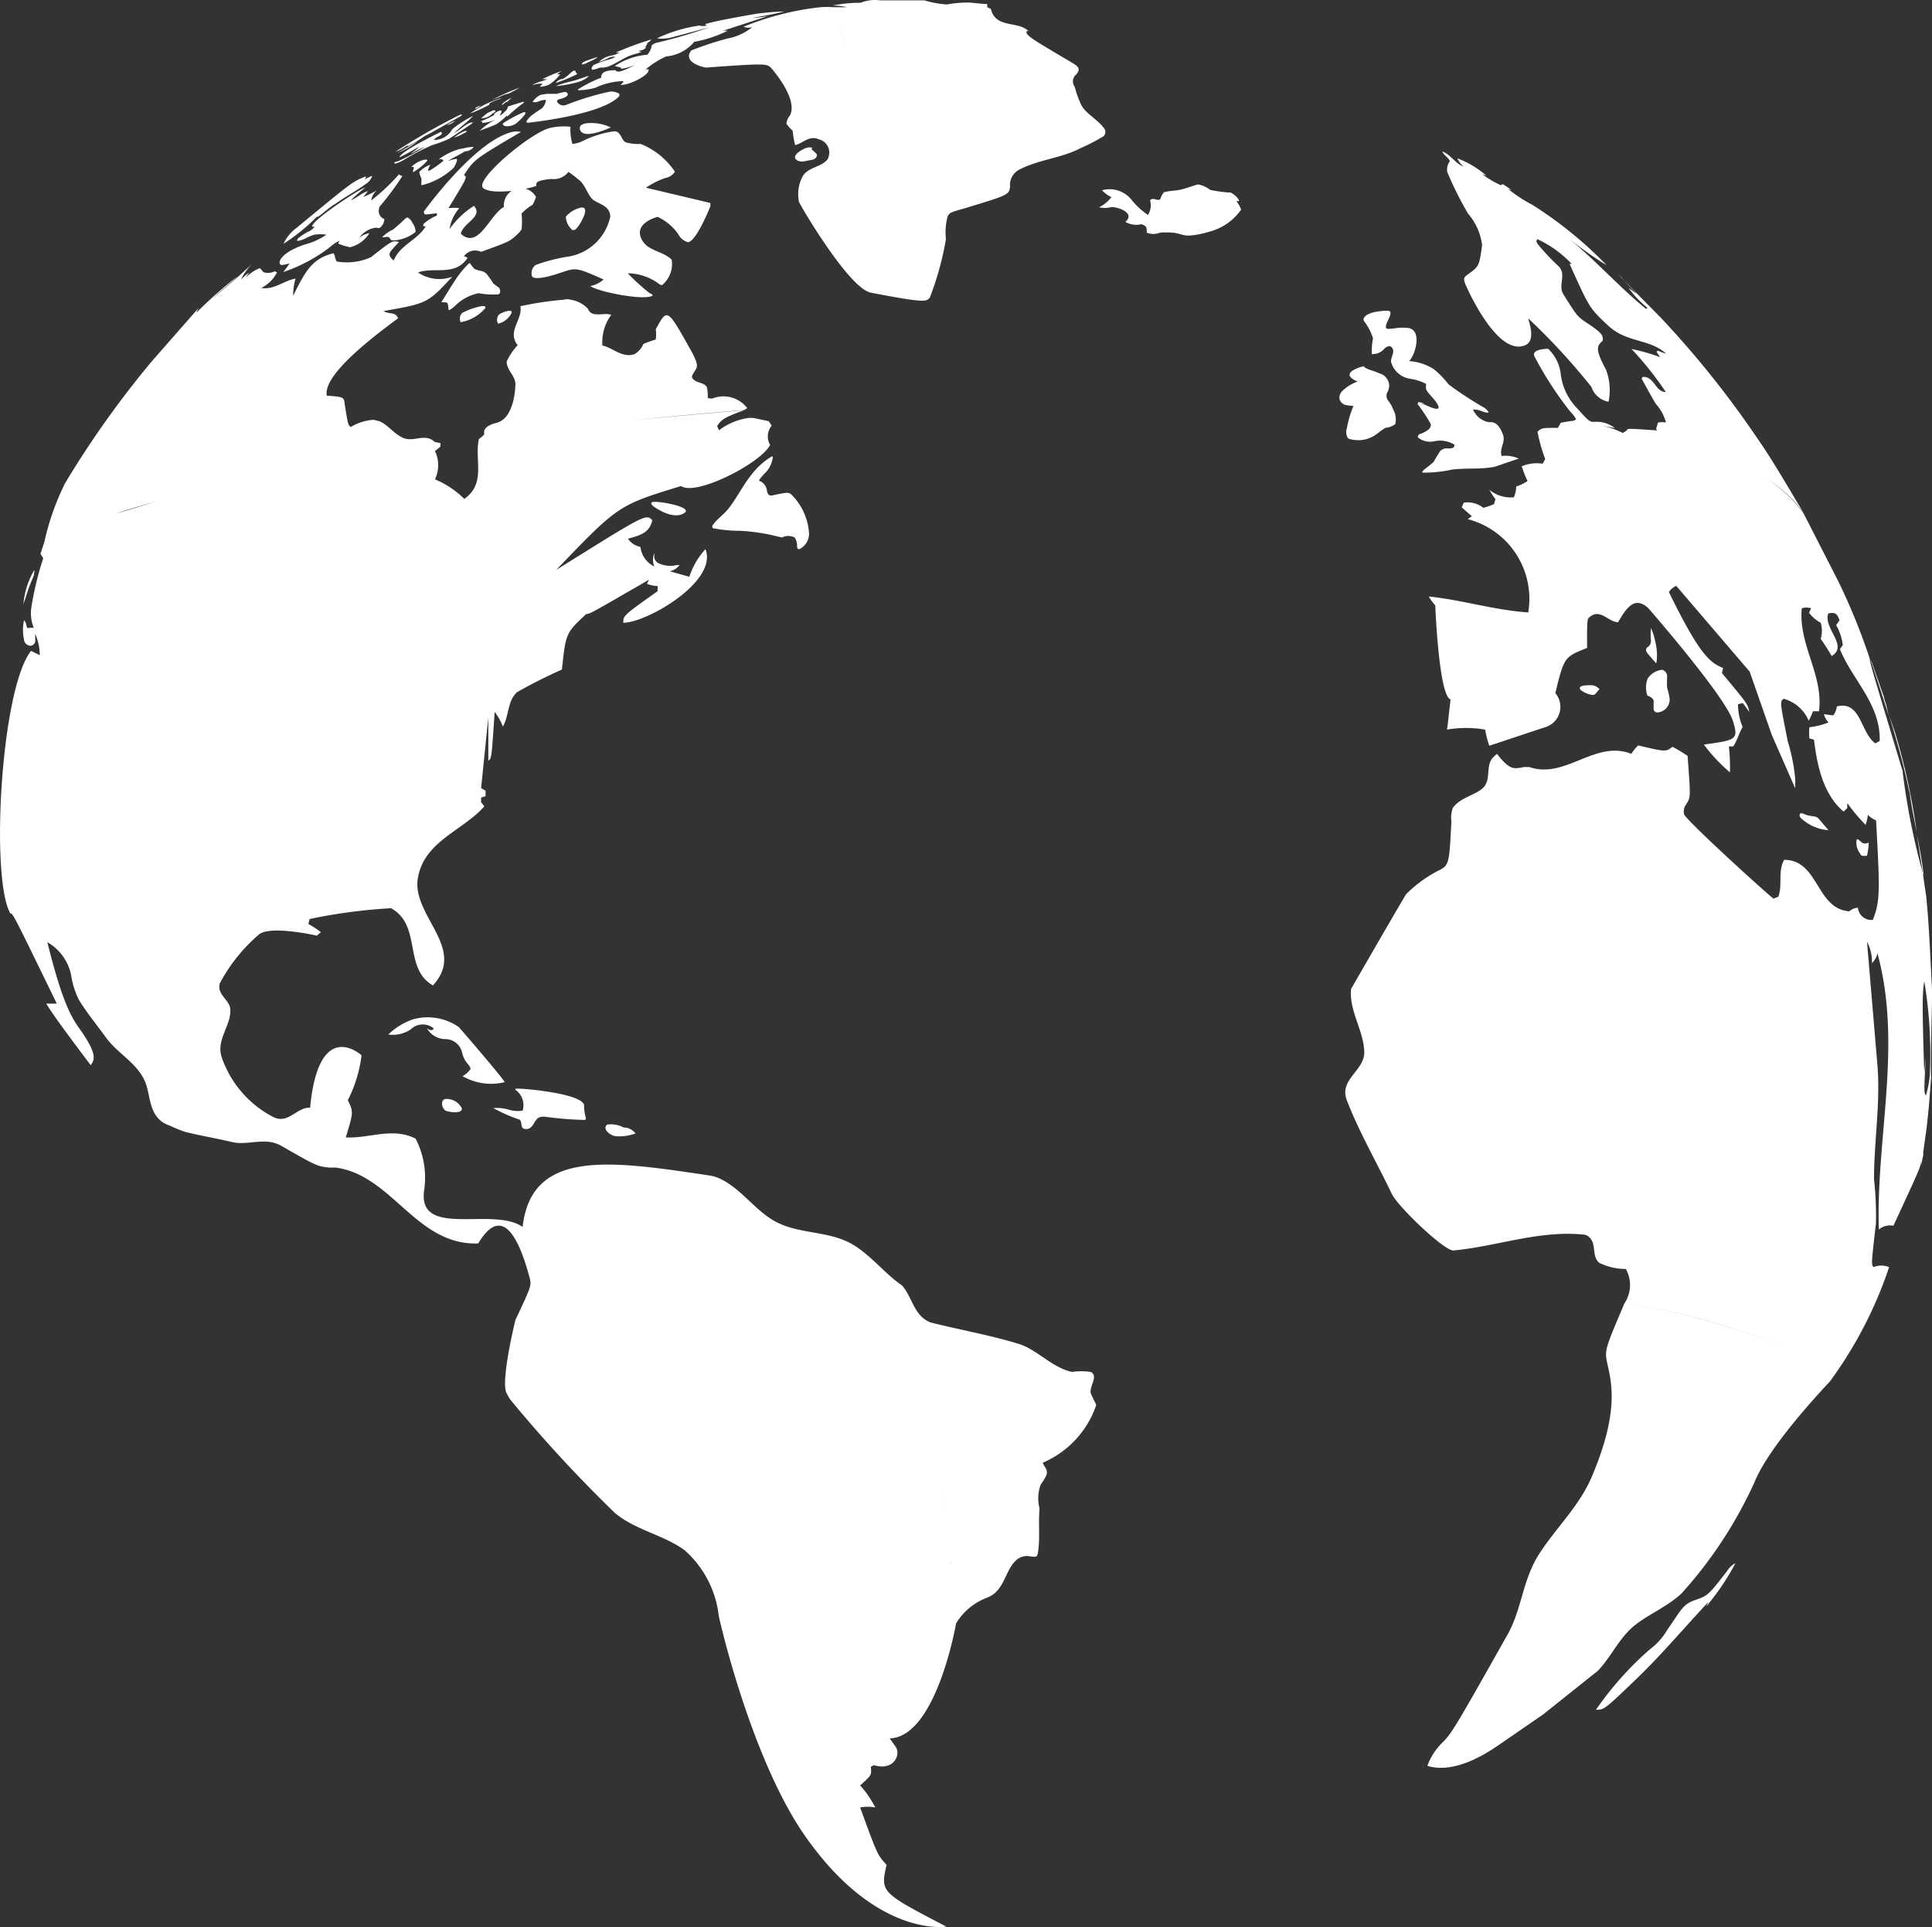 <svg id="Layer_1" data-name="Layer 1" xmlns="http://www.w3.org/2000/svg" viewBox="0 0 112.64 112.33"><rect x="0" y="0" width="112.64" height="112.33" fill="#333333" stroke="none"/><defs><style>.cls-1{fill:#fff;}</style></defs><title>elem_logo</title><g id="Layer_1-2" data-name="Layer 1"><path class="cls-1" d="M28.79,6.49H28.71l-0.35.16L28,6.95h0a0.82,0.82,0,0,0,.64-0.26C28.88,6.57,28.85,6.5,28.79,6.49Z" transform="translate(0.05 -0.06)"/><path class="cls-1" d="M28,6.19h0l-0.29.13a0.09,0.09,0,0,0-.06.07,0.33,0.33,0,0,0,.17-0.06Z" transform="translate(0.05 -0.06)"/><path class="cls-1" d="M29.42,5.56a1.13,1.13,0,0,0,.28-0.09L30,5.31l0.27-.15h0a14,14,0,0,0-1.63.72l0.43-.17A2.4,2.4,0,0,1,29.42,5.56Z" transform="translate(0.05 -0.06)"/><path class="cls-1" d="M28.52,6.07h0a1.6,1.6,0,0,1,.34-0.16l0.33-.12H29.12a6.33,6.33,0,0,0-1.77.89,8.4,8.4,0,0,0,1.12-.51A0.11,0.11,0,0,1,28.52,6.07Z" transform="translate(0.05 -0.06)"/><path class="cls-1" d="M29.46,6h0.06l0.09-.09,0.17-.15h0a2.16,2.16,0,0,0-.53.33h0L29.2,6.2Z" transform="translate(0.05 -0.06)"/><path class="cls-1" d="M27.14,7.69H27.08l-0.16.06a2.67,2.67,0,0,0-.49.33h0a2.81,2.81,0,0,0,.63-0.29C27.13,7.79,27.19,7.7,27.14,7.69Z" transform="translate(0.05 -0.06)"/><path class="cls-1" d="M27.56,8.64a0.2,0.2,0,0,0-.17,0h-0.1l-0.6.12a3.76,3.76,0,0,0-1.16.59h0a0.61,0.61,0,0,1,.2,0c0.1,0.07.07,0.11,0,.14A5.44,5.44,0,0,1,25,10a0.14,0.14,0,0,1-.1,0,1,1,0,0,1,.15-0.34,1.62,1.62,0,0,0-.65.42,0.08,0.08,0,0,0,0,.05,1.74,1.74,0,0,0,.12.34,0.55,0.55,0,0,1,0,.14,1.72,1.72,0,0,0,0,.25h0a4.09,4.09,0,0,0,1.86-1c0.08-.08.32-0.55,0.16-0.54a2.46,2.46,0,0,0-.48.13c0.32-.21.67-0.36,1-0.57A0.65,0.65,0,0,0,27.56,8.64Z" transform="translate(0.05 -0.06)"/><path class="cls-1" d="M23.7,8.59c0.59-.26,1.08-0.68,1.65-1a4.59,4.59,0,0,0-.61.4l2-1.12a0.48,0.48,0,0,0,.16-0.13H26.79A36.58,36.58,0,0,0,23,8.91a2.43,2.43,0,0,0,.73-0.4Z" transform="translate(0.05 -0.06)"/><path class="cls-1" d="M23.7,12.73h0l-0.13.08a8.6,8.6,0,0,1-.72.64,1.92,1.92,0,0,0-.62.44h0.18a0.28,0.28,0,0,1,.23,0,0.64,0.64,0,0,0,.13.17,1.05,1.05,0,0,0,.28,0,2.24,2.24,0,0,0,1.13-.48A0.86,0.86,0,0,0,24,13.06,0.66,0.66,0,0,0,23.7,12.73Z" transform="translate(0.05 -0.06)"/><path class="cls-1" d="M24.82,9.37H24.68a1.64,1.64,0,0,0-.75.42h0.13a0.13,0.13,0,0,1,0,.12c0,0.05-.09.19,0,0.17a3.43,3.43,0,0,0,.62-0.46C24.86,9.45,24.91,9.37,24.82,9.37Z" transform="translate(0.05 -0.06)"/><path class="cls-1" d="M43.81,1.64a3.14,3.14,0,0,1-1.43.66A19.57,19.57,0,0,0,40.25,3c-0.56.75,0.85,1,.86,1,3.49-.26,3.53-0.22,3.78,0,0,0,1.64,1.82,1.11,2.8a0.83,0.83,0,0,0-.2.47,2.07,2.07,0,0,0,.36.4,6.09,6.09,0,0,0,.15.85c0.46-.11.83-0.59,1.38-0.34a0.8,0.8,0,0,1,.5,1.18c-0.38.45-1.08,0.43-1.43,0.95a2.24,2.24,0,0,0-.23,1.51c0.07,0.21,2.79,4.83,4.09,5.27C50,7.51,49.48,3.15,48.82,1.1c0.59,1.82,1.08,5.4,1.8,16,3.26,0.63,3.33.55,3.54,0.31A17.65,17.65,0,0,0,55.1,14a3.61,3.61,0,0,1,.1-1.33c0.13-.22.15-0.23,1-0.47,2.57-.78,2.57-0.78,2.64-1.27a1,1,0,0,1,.57-1c1.12-.57,2.41-0.65,3.53-1.23A11.25,11.25,0,0,0,64.29,8a0.35,0.35,0,0,0,0-.5C63.91,7,63.29,6.71,63,6.2a5.78,5.78,0,0,1-.39-1.08,0.52,0.52,0,0,1,.1-0.73l0,0C63,4,62.8,3.92,62.14,3.53,60,2.27,60,2.24,59.8,2V1.87h0.11C59.29,1.26,58,1.74,57.72.58l-0.21-.1a1.59,1.59,0,0,1,0-.18H57.6c-0.28,0-1.09-.09-1.1-0.09a6.67,6.67,0,0,0-1.35.11A5.9,5.9,0,0,1,53.84.08H51.27a2.28,2.28,0,0,0-1.14.14h0a8.64,8.64,0,0,0-1.64.16h0a3.79,3.79,0,0,1,.84.1H48.55a5.57,5.57,0,0,0-.76,0A16.46,16.46,0,0,0,43.3,1.62,0.77,0.77,0,0,0,43.81,1.64Z" transform="translate(0.05 -0.06)"/><path class="cls-1" d="M34,12.64c0.13-.35.07-0.51-0.17-0.48a1.62,1.62,0,0,0-.89.53,1.07,1.07,0,0,0,.36.76C33.57,13.65,34,12.65,34,12.64Z" transform="translate(0.05 -0.06)"/><path class="cls-1" d="M39.29,2.13l-0.5.19c0.53-.13,2.26-0.6,2.54-0.68a28.05,28.05,0,0,1-3,.89,0.77,0.77,0,0,0-.38.17,1.06,1.06,0,0,1-.26.55,4,4,0,0,0-1.9.66L36.16,4V4.07A3,3,0,0,0,37,3.83c-1,.54-1.1.41-1.17,0.32C35,4.15,35,4.45,35,4.59a7.4,7.4,0,0,0-1.35.68V5.32a3.88,3.88,0,0,0,1-.14,4,4,0,0,1,1.65-.39,0.36,0.36,0,0,1-.18.21c0.42,0.08,1.76-.57,1.64-0.9H37.6a5,5,0,0,1,1.19-.75,2.43,2.43,0,0,0,1.63-.84H40.36a7.26,7.26,0,0,0,2-.65,0.82,0.82,0,0,0-.28,0L44.72,1a8.31,8.31,0,0,1-.93.11C44.41,1,45.05.89,45.67,0.73c-0.6,0-1.61.13-1.61,0.13s-2.44.41-3,.61a0.26,0.26,0,0,0,.1.08,0.87,0.87,0,0,1-.44,0,8.62,8.62,0,0,0-2.46.74A1.63,1.63,0,0,0,39.29,2.13Z" transform="translate(0.05 -0.06)"/><path class="cls-1" d="M29.56,6.31a0.43,0.43,0,0,1-.13.21,1.83,1.83,0,0,1-.34.29l0.09-.21a0.34,0.34,0,0,0,0-.1,0.64,0.64,0,0,0-.45.24H28.8a5,5,0,0,1-.86.4h0.13a0.12,0.12,0,0,0,0,.09A2.55,2.55,0,0,0,28.92,7a3.46,3.46,0,0,0-1,.68h0s0.91-.33,1-0.4a4.08,4.08,0,0,0,.59-0.49,0.09,0.09,0,0,1,0,.08h0a11,11,0,0,1,.85-0.73A0.59,0.59,0,0,0,30.52,6H30.43s-0.8.24-.88,0.28V6.31Z" transform="translate(0.05 -0.06)"/><path class="cls-1" d="M38.29,12.7a3.09,3.09,0,0,1,1.2,1,0.9,0.9,0,0,0,.58.48c0.51-.1,1.28-2.06,1.29-2.08a0.63,0.63,0,0,0,0-.21L37.61,11a5,5,0,0,1,1.11-.56,0.87,0.87,0,0,0,.58-0.37,4.33,4.33,0,0,0-2-1.62,2.78,2.78,0,0,1-.86-0.09c-0.29-.14-0.26-0.62-0.66-0.65A5.94,5.94,0,0,0,34,8.24a1.74,1.74,0,0,1-.68.21,3.06,3.06,0,0,1-.11-1,3.59,3.59,0,0,0-1.2.07c-1.13.27-4.5,3.09-3.87,3.52s2.79,0,3.08-.15c0-.18-0.07-0.3.87-0.4a1.07,1.07,0,0,0,1-.41,6.74,6.74,0,0,1,.71.55c0.28,0.29.39,0.69,0.65,1s1.07,0.35,1.08,1.06A3,3,0,0,1,33.19,15a10.2,10.2,0,0,0-2,.5,0.58,0.58,0,0,0-.21.69c0.12,0.11.51,0.16,1.68-.24,0.89-.3.89-0.3,2.48,0.4a1.54,1.54,0,0,1-.77.38c0.35,0.31,3.06.87,3.62,0.57,0-.08,0-0.08-0.16-0.15a11.91,11.91,0,0,1-1.28-1.16,3.13,3.13,0,0,1,1.77.58,0.37,0.37,0,0,0,.23.11,1.59,1.59,0,0,0,.56-1.48c-0.53-.55-1.51-0.48-1.81-1.33S38.29,12.7,38.29,12.7Z" transform="translate(0.05 -0.06)"/><path class="cls-1" d="M26,7.35a1,1,0,0,0,.41-0.18l0.1-.07h0A2.6,2.6,0,0,0,26,7.35Z" transform="translate(0.05 -0.06)"/><path class="cls-1" d="M46.8,9.47l0.57-.11a0.38,0.38,0,0,0,.19-0.17,0.16,0.16,0,0,0,0-.15,1.87,1.87,0,0,0-.27-0.25,0.18,0.18,0,0,1,0-.12h0a0.44,0.44,0,0,0-.28,0c-0.26.06-1,.48-0.59,0.73A0.58,0.58,0,0,0,46.8,9.47Z" transform="translate(0.05 -0.06)"/><path class="cls-1" d="M35.56,7.49h0a2.59,2.59,0,0,0-1.45-.24c-0.52.09-.36,0.43-0.23,0.53C34.29,8.09,35.55,7.49,35.56,7.49Z" transform="translate(0.05 -0.06)"/><path class="cls-1" d="M31.53,4.79A3.63,3.63,0,0,0,31,5h0.07a1.43,1.43,0,0,1,.51-0.06,1.41,1.41,0,0,1-.17.18A1.56,1.56,0,0,0,31.95,5a2.46,2.46,0,0,0,.66-0.61H32.43a1.46,1.46,0,0,1,.27-0.19h0a8.37,8.37,0,0,0-1.12.47,1.37,1.37,0,0,0,.29,0A1.91,1.91,0,0,1,31.53,4.79Z" transform="translate(0.05 -0.06)"/><path class="cls-1" d="M29.36,7.19c-0.11.08-.15,0.1,0,0.21a0.86,0.86,0,0,0,.81-0.26c0.18-.15.54-0.53,0.38-0.54H30.48A8,8,0,0,0,29.36,7.19Z" transform="translate(0.05 -0.06)"/><path class="cls-1" d="M34.29,4.5H34.21l-0.69.23c-0.27.08-.54,0.13-0.81,0.22a2.21,2.21,0,0,0-.35.13,7.47,7.47,0,0,0,1.27-.23,1.58,1.58,0,0,0,.59-0.3Z" transform="translate(0.05 -0.06)"/><path class="cls-1" d="M32.35,4.9h0a9.59,9.59,0,0,0,1.11-.45c0.23-.11.12-0.07,0.12-0.11L33.5,4.26a0.11,0.11,0,0,0,0-.07h0a0.15,0.15,0,0,0-.11,0l-0.12.07a2.44,2.44,0,0,1-.5.4A0.54,0.54,0,0,0,32.35,4.9Z" transform="translate(0.05 -0.06)"/><path class="cls-1" d="M34.21,3.7a3,3,0,0,0,.58-0.3H34.73s-0.57.18-.73,0.26-0.12.16-.12,0.16A0.77,0.77,0,0,0,34.21,3.7Z" transform="translate(0.05 -0.06)"/><path class="cls-1" d="M35.43,3.44a0.62,0.62,0,0,1,.4-0.06h0a1.83,1.83,0,0,1-.39.15,5.71,5.71,0,0,0-.86.31c-0.15.09-.16,0.26-0.1,0.29A1.5,1.5,0,0,0,34.92,4a1.29,1.29,0,0,0,.51-0.07c0.4-.15.75-0.41,1.14-0.58s0.51-.14.75-0.26h0.05l-0.19-.05h0L37.3,3a0.51,0.51,0,0,0,.34-0.2H37.53a0.27,0.27,0,0,0,.15-0.22,2.43,2.43,0,0,0,.25-0.2H37.86a18.41,18.41,0,0,0-2,.74,0.68,0.68,0,0,0,.22,0,1.65,1.65,0,0,1-.54.19,1.34,1.34,0,0,0-.67.36A3,3,0,0,0,35.43,3.44Z" transform="translate(0.05 -0.06)"/><path class="cls-1" d="M30.77,7.21S34.9,6.79,36,5.72c0.29-.29-0.43-0.33-0.44-0.33a15.65,15.65,0,0,0-2.59.78c-0.34.14-.61-0.18-0.53-0.26a0.45,0.45,0,0,1,.21-0.09c0.66-.19.33-0.4,0.26-0.4a2.74,2.74,0,0,0-.49.11H31.83l-0.37.06A1.25,1.25,0,0,0,31,6,0.62,0.62,0,0,0,31.29,6a1.24,1.24,0,0,1,.49-0.12,0.82,0.82,0,0,1-.24.5,7.73,7.73,0,0,0-.66.46C30.51,7.22,30.66,7.21,30.77,7.21Z" transform="translate(0.05 -0.06)"/><path class="cls-1" d="M112.59,57.71c-0.09-1.63-.17-3.8-0.34-5.42l-0.2-1.35a40.67,40.67,0,0,1-1.19-6.05v0.06c-1.87-6.2-1.87-6.2-1.9-6.5h0a36.28,36.28,0,0,0-1.85-4.54l-2-3.91A7.9,7.9,0,0,0,103,28a7.38,7.38,0,0,1,2.13,2c-0.77-1.26-1.76-3-2.58-4.18a56.53,56.53,0,0,0-5.75-7.22l-2.32-2.35h0L94.29,16a13.59,13.59,0,0,0,1.1,1.19,5.88,5.88,0,0,1-.49-0.35A5.71,5.71,0,0,0,96,18l-0.09.06c-1.62-1.32-3-2.91-4.64-4.21a22.79,22.79,0,0,0,2.35,1.67A23.35,23.35,0,0,0,89.29,12a8.5,8.5,0,0,1-1.43-.94l0.22,0.09a3.62,3.62,0,0,0-.53-0.36l-0.09.07a5.41,5.41,0,0,1-1.09-.65l0.23,0.08a5.59,5.59,0,0,0-1.68-1,1.18,1.18,0,0,0,.37.48c-0.5-.17-0.75-0.7-1.25-0.88,0.09,0.23.34,0.33,0.44,0.56a0.84,0.84,0,0,0-.15.64,20,20,0,0,0,1.21,2.42,3.46,3.46,0,0,1,.82,1.84c-0.17,1.23-.17,1.23-0.85,1.72-0.25.18-.24,0.27-0.11,0.59,0,0,1.83,4.28,3.5,3.51,0.54-.25.27-1.14,0.14-1.56a37.76,37.76,0,0,1,3.69,4,1.31,1.31,0,0,0,1,.87,3.35,3.35,0,0,0-.15-1.88c-0.67-1.24-.51-1.38-0.18-1.69,0-.3,0-0.41-0.89-1-0.6-.4-0.6-0.4-1.42-1.71-0.31-.5.2-1.13-0.26-1.61a12.88,12.88,0,0,1-1.24-1.32l-0.07-.15L89.58,14a6.48,6.48,0,0,1,2,1.44H91.46c1.16,2.58,1.16,2.58,2.25,3.6s2.41,0.75,3.37,1.63a2.17,2.17,0,0,1-.46-0.17l-0.09.06a3.53,3.53,0,0,0,.21.32,11.36,11.36,0,0,0-1.67-.48,19.42,19.42,0,0,1,2,2.51c-0.62,0-.67-0.93-1.34-0.88l-0.07.1s0.76,1.39.84,1.49a2.53,2.53,0,0,1,.58,1.07,1.21,1.21,0,0,0-.46,0c-0.05.12-.07,0.25-0.12,0.37l0.07,0.09h0c-1.76-.12-1.76-0.12-1.77,0l-0.24.15a4.46,4.46,0,0,0-1.31-.44l0.85,0.15a1.75,1.75,0,0,0-1.21-.36c-0.23,0-.29,0-0.94-0.74a3.45,3.45,0,0,1-1-2,2.41,2.41,0,0,0-.74-1.52s-1,0-.8.44a20.79,20.79,0,0,0,2.07,3.2,2,2,0,0,1,.36.47,0.42,0.42,0,0,1-.3.1l-0.59.1L90.78,25c-0.93,0-.93,0-1.19.22a9.38,9.38,0,0,0,.45,1.6l-0.15.27a2.24,2.24,0,0,0-1.22.15,6.46,6.46,0,0,0,.34.86,2.82,2.82,0,0,1-.66.32,1.77,1.77,0,0,1-.14.63,2,2,0,0,1-1.43-.44,6,6,0,0,0,.36.55l-0.09.29a4.54,4.54,0,0,1-.62.21,1.48,1.48,0,0,0-1.14-.3l-0.12.27,0.59,0.52-0.24.17a4.8,4.8,0,0,1,3.53,5.44c-2-.14-3.85-0.73-5.8-0.93a3.24,3.24,0,0,0,.38.52c0,0.05.21,5.28,0.89,5.48-0.18,1.61-.18,1.61-0.21,1.76a6.5,6.5,0,0,1,2.23,0,5.37,5.37,0,0,0,.24.94L90,42.46a1.24,1.24,0,0,0,.63-2c0.51-2.1.53-2.11,1.85-2.63,0-1.69,0-1.69.16-1.81,0.61-.51,1.08.3,1.65,0.31,0.52-.92,1-1.52,1.76-0.82,0,0,4.5,5.15,4.94,6.59,0.33,1.08.18,1.1-1.7,1.36a9.56,9.56,0,0,0,1.52,1.62,11.63,11.63,0,0,0-.06-1.51H101c0.24-.35.33-0.77,0.55-1.13a3.41,3.41,0,0,1-.27-1.33l0.28-.07,0.38,0.52c-0.09-.46-0.09-0.46-1.6-2.27l0.07-.29c-0.71-.32-1.27-0.56-3.16-4.43a1,1,0,0,1,.43-0.36l4.28,5,1.29,3.69L104.61,46a5,5,0,0,0,0-.6,11,11,0,0,0-.43-2.13c-0.46-2.31-.46-2.31-0.24-2.48a2.22,2.22,0,0,1,1.46,1.28,3.69,3.69,0,0,0,.25-0.55H106c0.28-2.1-1.22-3.92-1-6a0.83,0.83,0,0,1,.54,0l-0.12.26a2.17,2.17,0,0,0,.68.58,1.6,1.6,0,0,1,0,.94,11.59,11.59,0,0,1,.64,1c1-.59-0.5-1.62-0.2-2.48,0.45-.1.53,0.05,0.66,0.4L107,36.5a3.07,3.07,0,0,1,.39,1.16l-0.17.24c0.73,1.8,2.38,3.2,2.32,5.35l-0.25.14c-0.87-.59-0.83-2.52-2.25-2.15a1,1,0,0,1-.21.52l-0.54-.07a1.07,1.07,0,0,0,.27.48,4.25,4.25,0,0,1-1.12.28,3.9,3.9,0,0,0,0,.65l0.27,0.08c0.14,1.08.4,3.08,1.73,4.19l0.21-.21V46.87a10.2,10.2,0,0,0,1.07,1.27,2.57,2.57,0,0,0,.13-0.58,1.55,1.55,0,0,0,.48.32c0.22,4.07.25,4.7-.19,5.8a0.79,0.79,0,0,1-.87-0.71v0a0.82,0.82,0,0,0-.5.21c-1.95-.14-1.77-3-3.8-3-0.38.68-.08,1.46-0.34,2.15l-0.28.11c-0.42-.31-4.89-4.37-5.21-4.9a0.73,0.73,0,0,1,.14-0.63c0.24-.39.24-0.39,0.06-2.79a8.72,8.72,0,0,0-.88-0.53c-0.39.3-.39,0.3-2-0.08a2.68,2.68,0,0,0-.4.49c-2.12-.83-3.84,1.5-5.95.77H88.8c-0.6.12-.8,0.16-1.45-0.61L87.23,44a2.41,2.41,0,0,0-.26.24c-0.4.49-.1,1.17-0.48,1.66s-1.39.6-1.84,1.26a1.66,1.66,0,0,0-.08.78c-0.13,2.56-.13,2.56-0.82,2.9a7.6,7.6,0,0,0-1.82,1.34c-0.38.62-3.21,5.52-3.21,5.53-0.12,1.31.75,2.42,0.77,3.7,0,1.08-1.52,1.59-1,2.83,0.73,1.87,1.74,3.6,2.6,5.4,0.36,0.76,3.08,3.35,3.6,3.31,2.56-.24,5-1.2,7.65-0.92a0.55,0.55,0,0,1,.25.13c0.47,0.4.13,1.11,0.6,1.51a3.55,3.55,0,0,0,1.55.36,1.91,1.91,0,0,1-.08,2,37.21,37.21,0,0,1,9.19,2.53,37.66,37.66,0,0,0-9.19-2.53c-1.16,2.73-1.16,2.73-1,3.51,0.28,1.23.66,2.91-.91,6.61-0.72,1.7-2.11,3-3.07,4.5s-1,3.18-1.81,4.64c-3.2,5.69-3.29,5.79-3.8,6.32a3.63,3.63,0,0,0-.9,1.38c1.64,0.51,3.57-.81,4.2-1.24L89.91,100l3.21-2.56c0.72-.76,1.16-1.74,1.93-2.46s2.07-1.22,2.95-2.05a25.25,25.25,0,0,0,4.24-6.47c0.81-2,3.58-5,4.4-5.88a24.18,24.18,0,0,0,3.45-6.66,1.21,1.21,0,0,0-.91,0c-0.13-.18-0.13-0.18.14-2.53a19.39,19.39,0,0,0-.11-2.6c0-2.25.39-4.49,0.19-6.74l-0.6-7.1a2.49,2.49,0,0,1,.29,1.25,1.16,1.16,0,0,0,.32-0.57c1.46,5.36-.09,10.73.08,16.1a1,1,0,0,1,.85-0.22c1.55-3.35,1.55-3.35,1.63-3.78V68a4.08,4.08,0,0,1,.11-0.59v-0.2L112.25,66h0c0.07-.57.16-1.28,0.29-3.2v0.29C112.49,61.4,112.6,59.31,112.59,57.71Zm-0.36,6.21c-0.11-.24-0.11-0.24,0-2.26-0.06.64-.06,0.64-0.09,0.92-0.15-4.37-.09-4.77,0-5.32a25.52,25.52,0,0,1,.32,5.47,5.78,5.78,0,0,1-.23,1.2h0Z" transform="translate(0.05 -0.06)"/><path class="cls-1" d="M111,44.79L111,45l0.29,1.3V46.27c0.1,0.77.26,1.54,0.41,2.3a38,38,0,0,0-1.27-5.83l-0.34-1c0.68,2.34.71,2.43,1,3.67Z" transform="translate(0.05 -0.06)"/><path class="cls-1" d="M109.92,41.15L110,41.37a8.16,8.16,0,0,1-.26-0.84l0.09,0.28-0.7-2h0a1.41,1.41,0,0,0-.13-0.31c0.27,0.81.61,1.83,1.07,3.28Z" transform="translate(0.05 -0.06)"/><path class="cls-1" d="M112.11,51.13c-0.09-.84-0.25-1.67-0.41-2.5l0.35,2.32Z" transform="translate(0.05 -0.06)"/><path class="cls-1" d="M78.86,23.72h0A6.06,6.06,0,0,0,78.48,25a0.7,0.7,0,0,0,.07.62,1.79,1.79,0,0,0,1.69-.28A5.56,5.56,0,0,1,80.72,25a1.2,1.2,0,0,0,.57-0.21,1.11,1.11,0,0,0-.1-0.83,2,2,0,0,0-.27-0.5,0.47,0.47,0,0,1-.06-0.58,0.75,0.75,0,0,0,.06-0.52,0.85,0.85,0,0,0-.37-0.47l-0.26-.1c-0.2-.1-0.42-0.14-0.62-0.23a0.62,0.62,0,0,1-.22-0.15h0c-0.05,0-1.37.34-.54,0.8a0.38,0.38,0,0,0,.2.06L79,22.34a2.39,2.39,0,0,0-.8.52,0.54,0.54,0,0,0-.15.48,0.52,0.52,0,0,0,.29.31A2.5,2.5,0,0,0,78.86,23.72Z" transform="translate(0.05 -0.06)"/><path class="cls-1" d="M24.29,8.3h0C24.16,8.37,23.12,9,23.06,9A4.51,4.51,0,0,0,24.29,8.3Z" transform="translate(0.05 -0.06)"/><path class="cls-1" d="M106.55,48.45h0L106,47.8a0.46,0.46,0,0,0-.22-0.14,4.08,4.08,0,0,1-.49-0.09L105,47.46c-0.13,0-.17.11-0.09,0.25A2.61,2.61,0,0,0,106.55,48.45Z" transform="translate(0.05 -0.06)"/><path class="cls-1" d="M96,40.61a0.64,0.64,0,0,1,.36.26v0.54a0.24,0.24,0,0,0,.19.18,0.77,0.77,0,0,0,.74-0.65,1.28,1.28,0,0,0,0-.18,4.34,4.34,0,0,0-.14-0.6,4.84,4.84,0,0,1,0-.66,0.41,0.41,0,0,0-.29-0.4,1.18,1.18,0,0,0-.84.5A1.41,1.41,0,0,0,96,40.61Z" transform="translate(0.05 -0.06)"/><path class="cls-1" d="M92.95,40.52s0.25-.28.25-0.29A0.68,0.68,0,0,0,92.75,40c-0.3,0-.85,0-0.65.27a1.36,1.36,0,0,0,.72.3A0.19,0.19,0,0,0,92.95,40.52Z" transform="translate(0.05 -0.06)"/><path class="cls-1" d="M96,37.79a0.19,0.19,0,0,0-.08.19,0.45,0.45,0,0,0,.09.17s0.47,0.56.51,0.57a3.17,3.17,0,0,0-.08-1.32,2.76,2.76,0,0,0-.24-0.73h0a0.14,0.14,0,0,0,0,.07h0a3.51,3.51,0,0,0,0,.62A0.44,0.44,0,0,1,96,37.79Z" transform="translate(0.05 -0.06)"/><path class="cls-1" d="M108.5,49.94a1.1,1.1,0,0,0,.3,0,4.31,4.31,0,0,0,.1-0.68h0V49.18s-0.15.05-.23,0.05a0.35,0.35,0,0,1-.17-0.06L108.3,49a0.08,0.08,0,0,0-.1,0,1,1,0,0,0,.19.8A0.3,0.3,0,0,0,108.5,49.94Z" transform="translate(0.05 -0.06)"/><path class="cls-1" d="M18.43,12.69H18.5c0.33-.23.62-0.52,1-0.75,0.6-.42,1.25-0.77,1.84-1.2a0.85,0.85,0,0,0,.31-0.43h0a2.12,2.12,0,0,0-.54.29,0.33,0.33,0,0,0,.18-0.24H21.22c-0.74.31-.74,0.31-4,3a2.31,2.31,0,0,0-.74.91h0A11.47,11.47,0,0,0,18.43,12.69Z" transform="translate(0.05 -0.06)"/><path class="cls-1" d="M23,9.6a2.16,2.16,0,0,0,.59-0.28,14.25,14.25,0,0,1,1.53-.79,9.13,9.13,0,0,0,1-.37C26.37,8,27.3,7.38,27.31,7.37a0.58,0.58,0,0,0,.21-0.18,0.6,0.6,0,0,0-.28.08c-0.29.16-.53,0.39-0.82,0.55,0.35-.35.77-0.63,1.11-1h0a5.8,5.8,0,0,0-1.21.77,1.22,1.22,0,0,1-1.08.63h0l0.07-.08h0c0.12-.13.53-0.21,0.36-0.4,0,0-2.41,1.16-2.43,1.49a11.2,11.2,0,0,0,1.15-.63A1.69,1.69,0,0,1,23.9,9a0.9,0.9,0,0,0,.32-0.15,3.23,3.23,0,0,1,.5-0.22,15,15,0,0,1-1.59.84C22.91,9.49,22.91,9.59,23,9.6Z" transform="translate(0.05 -0.06)"/><path class="cls-1" d="M16.36,15.51a2.19,2.19,0,0,0,.47-0.1h0a4.1,4.1,0,0,1-.37.51,9.5,9.5,0,0,0,2.71-1.44,2.22,2.22,0,0,1,.58-0.39h0a1,1,0,0,0-.08.17,3.32,3.32,0,0,0,.69.21,1.85,1.85,0,0,0,1.13-.82h0a1.22,1.22,0,0,0-.59.27,1.36,1.36,0,0,1,1-.59,0.27,0.27,0,0,0,.21,0,0.69,0.69,0,0,0,.25-0.5,0.5,0.5,0,0,1-.3-0.64l0-.06a16,16,0,0,0,1.35-1.81l-0.18-.06V10.2h0a11.83,11.83,0,0,1-1.63,1.54,0.85,0.85,0,0,1,.3-0.56H21.88a5.69,5.69,0,0,1-.76.36,3.55,3.55,0,0,0,.28-0.34h0c-0.37.11-.65,0.4-1,0.54A8.67,8.67,0,0,1,21.24,11c-0.22,0-3.16,1.92-3.09,2.27l0.14,0a0.84,0.84,0,0,1-.41.31c-0.58.35-.61,0.42-0.61,0.51a0.18,0.18,0,0,0,.11,0c0.33-.06.59-0.28,0.91-0.35a2.26,2.26,0,0,1,.69,0,3.81,3.81,0,0,1-1.19.55C16.24,14.79,16.09,15.44,16.36,15.51Z" transform="translate(0.05 -0.06)"/><path class="cls-1" d="M29.78,18.29c0-.13-0.08-0.12-0.18-0.11a1.37,1.37,0,0,0-.56.22,0.46,0.46,0,0,0-.05.53A1.17,1.17,0,0,0,29.78,18.29Z" transform="translate(0.05 -0.06)"/><path class="cls-1" d="M29,17.22a0.22,0.22,0,0,0,.1-0.09,0.34,0.34,0,0,0-.08-0.32,3.81,3.81,0,0,1-.32-0.24A4.83,4.83,0,0,0,28.3,16l-0.1-.07c-0.18-.11-0.41-0.09-0.6-0.21a2,2,0,0,1-.24-0.31H27.29a5.77,5.77,0,0,0-.76.92l-0.23.35-0.62,1c0.37,0,.37,0,0.4.22s0,0.24.07,0.23a1.4,1.4,0,0,0,.35-0.26,2.72,2.72,0,0,1,1.35-.72A4.8,4.8,0,0,0,29,17.22Z" transform="translate(0.05 -0.06)"/><path class="cls-1" d="M28,17.91a4,4,0,0,0-1.1.39,0.46,0.46,0,0,0-.09.54,2.44,2.44,0,0,0,1.39-.77C28.29,18,28.29,17.86,28,17.91Z" transform="translate(0.05 -0.06)"/><path class="cls-1" d="M25.89,64.12c-0.31.13-.13,0.62,0.06,0.69s0.94,0.2.93-.14A1,1,0,0,0,25.89,64.12Z" transform="translate(0.05 -0.06)"/><path class="cls-1" d="M82.64,23.5c-0.06,0,0,0,0,.1H83A1,1,0,0,0,82.64,23.5Z" transform="translate(0.05 -0.06)"/><path class="cls-1" d="M44.52,27.67a1.59,1.59,0,0,0,.49-1H44.94a4.18,4.18,0,0,0-1.17,1.05c-0.51.63-.86,1.37-1.36,2-0.27.34-.64,0.58-0.89,0.93a0.14,0.14,0,0,0,0,.2A8.19,8.19,0,0,0,43.1,31a11.39,11.39,0,0,1,2.18.33l0.26,0.06a0.82,0.82,0,0,1,.74,0,0.84,0.84,0,0,1,.14.51c0,0.16.09,0.18,0.13,0.17a1,1,0,0,0,.57-0.89A3.5,3.5,0,0,0,46.2,29c-0.25-.27-0.25-0.27-1.14-0.08-0.27.06-.33,0-0.39-0.22a0.72,0.72,0,0,0-.39-0.59c-0.09,0-.09-0.07,0-0.16A2.84,2.84,0,0,1,44.52,27.67Z" transform="translate(0.05 -0.06)"/><path class="cls-1" d="M80,19.79a3.77,3.77,0,0,0-.07.91,0.89,0.89,0,0,0,.72-0.3A0.43,0.43,0,0,1,81,20.24c0.43,0.24-.07.71,0.08,1a1.34,1.34,0,0,0,1.1.9,3,3,0,0,1,.92.3,0.94,0.94,0,0,0,0,.33c0.19,0.33.52,0.56,0.69,0.92s-0.35.15-.68,0a1.11,1.11,0,0,0-.53-0.1,9.83,9.83,0,0,1,.78,1.17c0.06,0.27-.19.41-0.55,0.58a0.19,0.19,0,0,0-.19.22,1.13,1.13,0,0,0,1,.21,1.63,1.63,0,0,1,1.13.21c0,0.21-.15.22-0.41,0.22a0.5,0.5,0,0,0-.42.15,6.46,6.46,0,0,0-.37.61c-0.2.22-.47,0.36-0.67,0.58v0.07a7.63,7.63,0,0,0,1.74-.18c0.82-.1,1.65,0,2.47-0.16h0l1.41-.48h0a1.88,1.88,0,0,0-1-.15c-0.15-.43.24-0.81,0.08-1.24-0.29-.76-0.59-0.74-0.83-0.73a1.25,1.25,0,0,1-.92-0.74h0a1.29,1.29,0,0,1,.46.08c0.19,0.07.46,0.16,0.44,0.06h0a1,1,0,0,0-.22-0.23,20.54,20.54,0,0,1-2.1-1.37,5.65,5.65,0,0,0-.85-0.88,3,3,0,0,0-1.46-.48h0c0.36-.32.83-1.9-0.13-1.94a3.13,3.13,0,0,0-.5,0c-0.61.08-.72,0.09-0.72-0.06,0-.32.54-0.92,0.09-0.94,0,0-1.2,0-1.38.45a0.29,0.29,0,0,0,0,.14A3.08,3.08,0,0,1,80,19.79Z" transform="translate(0.05 -0.06)"/><path class="cls-1" d="M1.29,35.32c0.15-.36.24-0.74,0.38-1.1s0.18-.43.26-0.64V33.5s0.06-.2,0-0.18h0a4.72,4.72,0,0,0-.62,2h0Z" transform="translate(0.05 -0.06)"/><path class="cls-1" d="M72.18,11.79a0.26,0.26,0,0,0,0-.07,1.13,1.13,0,0,0-.49-0.44H71.56a8.71,8.71,0,0,1-1.05-.15,1.67,1.67,0,0,0-.71-0.32c-0.33.08-.64,0.22-1,0.3s-0.66.06-1,.16a1.46,1.46,0,0,0-.21.41c-0.17.1-.35-0.09-0.52,0L67,11.73a1.07,1.07,0,0,1-.12.86,4.4,4.4,0,0,1-.94-0.86,1.64,1.64,0,0,0-1.74-.58,1.77,1.77,0,0,0,.55.4,2,2,0,0,1-.72.59,1.37,1.37,0,0,0,.67,0c0.36-.06,1.49.33,0.86,0.85a1.25,1.25,0,0,0,.93.14c0.32,0.09.32,0.21,0.32,0.49a1,1,0,0,0,.77,0,4.24,4.24,0,0,1,.69,0c0.3,0,.58.15,0.89,0.17h0.15a5,5,0,0,0,1.09-.21,3.26,3.26,0,0,0,1.91-1.3,1.54,1.54,0,0,0-.22-0.42C72,11.71,72.08,11.79,72.18,11.79Z" transform="translate(0.05 -0.06)"/><path class="cls-1" d="M26.92,62.79a3.33,3.33,0,0,0,2.45.35c0-.13-2.65-3.2-2.68-3.22a3.19,3.19,0,0,0-2.64-.45,3.9,3.9,0,0,0-1.46.89,1.86,1.86,0,0,0,1.31-.3A1,1,0,0,1,25.23,60c0,0.08-.15.19-0.39,0h0a1.26,1.26,0,0,0,1.06.63,1,1,0,0,1,1,.83,1.58,1.58,0,0,0,.29.58,0.78,0.78,0,0,1,.2.32A1.34,1.34,0,0,1,26.92,62.79Z" transform="translate(0.05 -0.06)"/><path class="cls-1" d="M30.23,65.32c0.21,0.12,0,.52.35,0.55,0.53,0.05.47-.66,0.93-0.71a0.9,0.9,0,0,1,.26,0,20.21,20.21,0,0,0,2.22.18c0.07,0,.11,0,0.12-0.09A3.21,3.21,0,0,1,34,64.57c0.19-.76-3.68-1.09-3.93-1.05H30a0.1,0.1,0,0,0,.06.11,1.09,1.09,0,0,1,.36,1.17,1.81,1.81,0,0,1-.81-0.06,2.56,2.56,0,0,0-.9-0.09h0A9.4,9.4,0,0,0,30.23,65.32Z" transform="translate(0.05 -0.06)"/><path class="cls-1" d="M38,29.32c-0.33.12,0.43,0.49,0.58,0.57,1,0.47,1.35,0,1.35,0C40.09,29.57,38.4,29.26,38,29.32Z" transform="translate(0.05 -0.06)"/><path class="cls-1" d="M100.64,91.64c-1.1,1.42-1.12,1.43-1.84,1.68s-0.77.48-1.66,1.77a3.82,3.82,0,0,1-1,1.11A18.94,18.94,0,0,0,93,99.72c0.48,0,.48,0,2.31-1.75,1.49-1.43,2.81-3,4.23-4.52a0.68,0.68,0,0,1-.13.25,0.76,0.76,0,0,0,.19-0.21,14.16,14.16,0,0,0,1.53-2.31h0A1.26,1.26,0,0,0,100.64,91.64Z" transform="translate(0.05 -0.06)"/><path class="cls-1" d="M63.54,81.26c-0.08-.41.47-1,0-1.23a3.74,3.74,0,0,0-1.09,0c-1.18-.26-2-1.28-3.09-1.63-1.69-.52-3.43-0.82-5.14-1.25-1-.37-1.08-1.51-1.69-2.17-1-.68-1.82-1.78-2.92-2.41-1.43-.81-3.18-0.54-4.6-1.39-1.12-.68-1.87-1.83-3.07-2.41a2.37,2.37,0,0,0-.62-0.19c-5.8-.87-10.39-1.56-10.9,3-1.72-1.22-6.15.71-5.74-2.15a4.94,4.94,0,0,0-.5-3c-1.34-.68-2.71,0-4.07-0.07,0.45-1.48.45-1.48,0.12-2.17a7.92,7.92,0,0,0,.8-2.62c-0.26-.22-2.52-2-3,3.06-0.78-.05-1.28,1-2.17.53a6.19,6.19,0,0,1-3-3.52c-0.29-1,.54-1.76.52-2.7,0-.6-0.82-0.89-0.61-1.57a9.79,9.79,0,0,1,2.29-2.85c0.68-.53,3.34.07,3.36,0.08l0.24-.2a5.24,5.24,0,0,0-.73-0.48L18,53.63A31.49,31.49,0,0,1,22.75,53c1.81,1,.7,3.5,2.44,4.5,2-2.16-1.24-4.07-.88-6.24s2.62-2.77,3.88-4.2h0L28,46.82V46.55l0.26-.08V46.15L28,46l0.42-4.12V44.4c0.19-.13.19-0.13,0.37-2.84a3.41,3.41,0,0,1,.48.85c0.37-.64.25-1.47,0.82-2a28.89,28.89,0,0,1,2.62-1.32c0.23-2.13.23-2.13,1.42-3.24,0.2,0,.2,0,3.66-2l-0.12.24a1.84,1.84,0,0,0,.62.13v0.3c-2,1.42-2,1.42-2,1.84,1.36,0,5.53-2.4,4.79-4.29a4.4,4.4,0,0,0-.94,1.61L39,33.36A1,1,0,0,0,39.57,33H39.39a1.58,1.58,0,0,1-1-.09,0.45,0.45,0,0,1-.29-0.51v-0.1h0a1,1,0,0,0,0,.78,1.44,1.44,0,0,1-.81-1.14,1.17,1.17,0,0,1-.73-0.48c0.73-.2,1.26-0.34,1.42-1.08-0.37-.37-0.37-0.37-5.6,2.9C36,29.51,36,29.51,39.66,28.39,40.5,29,44.27,27.09,44.85,26a1,1,0,0,1,.09-1.13l-0.17-.26-0.91-.19H43.6a3.72,3.72,0,0,0-1.73.72l-0.11-.25c0.3-.43.45-0.49,1.56-0.92-2.17.19-4.28,0.37-6.61,0.6,2.14-.22,4-0.39,6.62-0.61a0.44,0.44,0,0,0,.18-0.12,1.75,1.75,0,0,0-1.92-.59,0.47,0.47,0,0,1-.38,0,1.85,1.85,0,0,0-.06-0.65c-0.21-.27-0.62-0.21-0.82-0.48-0.09-.12,0-0.22.14-0.45s0.24-.34-0.29-1.28c-1.33-2.37-1.33-2.37-2-1.13a1.81,1.81,0,0,1,0,.59,7.07,7.07,0,0,0-.72.26,1.2,1.2,0,0,1-.53.6c-0.72.22-1.23-.37-1.86-0.51a2.69,2.69,0,0,1,.52-1.79c-0.37-.12-0.76.06-1.12-0.08a0.53,0.53,0,0,1-.25-0.28,1.75,1.75,0,0,0-1-.52,0.73,0.73,0,0,0-.4,0,18.83,18.83,0,0,0-2.53.38c0.15,0.77-.8,1.46-0.16,2.27a3.74,3.74,0,0,0-.64.95c0,0.51.49,0.81,0.51,1.31,0,0,0,2-1.11,2.27-0.25.06-.82,0.24-0.7,0.66a1.4,1.4,0,0,1-.31.27c-0.3,1.15.45,2.59-.86,3.5A5.42,5.42,0,0,0,25.31,28a1.92,1.92,0,0,0,0-1.65l0.32-.26v-0.2l-0.34-.07c-0.54-.52-1.19,0-1.77-0.21s-0.89-.76-1.46-1l-0.33-.08a2.93,2.93,0,0,0-1.33.42c-0.16-.13-0.16-0.13-0.35-1.31C20,23.2,20,23.2,19,23.12c-0.22-1.26,2.85-3.53,4.16-4.51-0.15-.4-0.59-0.22-0.84-0.42,2.55-.45,2.55-0.45,4-2a2.2,2.2,0,0,1-2-.25c0.95-.34,2.17.25,2.89-0.85A0.61,0.61,0,0,0,27,15a0.8,0.8,0,0,1,1-.26c1.65-.6,1.65-0.6,2.09-1a1.51,1.51,0,0,0,.27-0.31,4.71,4.71,0,0,0,0-.92A2.68,2.68,0,0,1,31,12a2.57,2.57,0,0,0,.2-0.46,1,1,0,0,0-1.87.58c-0.86.49-1.47,2.5-2.51,1.57,0.09-.62,1.34-1,0.76-1.63a5.14,5.14,0,0,0-1.42,1.35,2.43,2.43,0,0,1,.57-1.22,3.19,3.19,0,0,0-.63,0c1-1.65,1-1.65,1-1.85L27,10.27c0.59-.91.59-0.91,3.32-2.52a1.16,1.16,0,0,0-.5,0c-2.19.51-5.15,4.62-5.17,4.66l0.07,0.15c0.23,0,.46-0.05.7-0.07v0.14a2.4,2.4,0,0,0-.79.5v0.12h0.14c-0.47.8-1.49,1.07-1.87,2-0.36-.37-0.36-0.37.31-1.08-0.38-.1-0.38-0.1-1.63.88a3.38,3.38,0,0,1-2,.25c-0.1-.15-0.08-0.34-0.19-0.48-1.24.32-1.61,1-2.35,2.48a3.67,3.67,0,0,1,.14-1c-0.67.11-1.22,0.66-2,.55a2.1,2.1,0,0,0,.92-0.91l-0.13-.07a0.84,0.84,0,0,1-.67.05,1.52,1.52,0,0,0-.21-0.23,2.37,2.37,0,0,0-.8.54,2.19,2.19,0,0,1,.19-0.29,3.18,3.18,0,0,0-.48.42,3.34,3.34,0,0,1,.63-0.9c-0.81.75-.81,0.75-2.29,2h0c0.47-.45,1-0.85,1.45-1.29a24.68,24.68,0,0,0-2.39,2.12A2,2,0,0,1,11.54,18L8.81,21.11A56.19,56.19,0,0,0,3.64,28.4h0l0.08-.12a14.53,14.53,0,0,0-1.18,3.36l-0.23.7L2.47,32.6a18.52,18.52,0,0,0-.69,2.85,2.27,2.27,0,0,0,.14,1.21,1,1,0,0,0-.26,0,0.16,0.16,0,0,1-.11,0,0.29,0.29,0,0,1-.06-0.16,0.62,0.62,0,0,0-.14-0.29h0a2.67,2.67,0,0,0,0,1.13,0.39,0.39,0,0,0,.42.36h0A0.35,0.35,0,0,0,2,37.49a0.78,0.78,0,0,0,0-.26A1.82,1.82,0,0,0,2,37H2a3.2,3.2,0,0,1,.27,1.25L1.76,38C0,40.22-.62,51.24.55,53.3c0.15,0,.15,0,2.71,5.26H2.65C3,59.21,5.22,62.12,5.24,62.15c0.21-.3.42-0.61-0.62-2.08-0.47-.67-1-1.43-1.91-5.09a2.85,2.85,0,0,1,1.4,2,4.76,4.76,0,0,0,.45,1.38c0.46,0.74,1,1.4,1.52,2.11,0.64,0.93,1.72,1.45,2.25,2.47,0.43,0.82.22,1.92,1.11,2.54a2.3,2.3,0,0,0,.45.21,8.51,8.51,0,0,0,.83.34c0.91,0.23,1.84.38,2.76,0.6s1.93-.31,2.85.21c2.1,1.2,2.1,1.2,2.84,1.28h0.37c3.3,0.46,4.67,4.55,8.29,4.42,1.61-2.69,2.6.54,3,2C30.94,75,30.94,75,30,77c0,0-.89,3.61-0.51,4.28,0.06,0.11.14,0.26,0.21,0.36a80.13,80.13,0,0,0,6.1,6.61c1.19,1,2.8,1.26,4.05,2.16a6,6,0,0,1,2,3.8c0,0.08,1.88,8.45,5.13,13,4.12,5.8,8.11,5.16,8.14,5.15-3.84-2-3.84-2-3.48-3.6-0.53-.57-0.53-0.57-1.54-3.34a2.19,2.19,0,0,1,.88,0,5.86,5.86,0,0,0-.88-1.29c0.67-.6.67-0.6,0.62-1.08l0.17-.1c1.19,0.36,1.59-.62,1.28-1.07l-0.35-.49c2.71-.07,3.86-6.63,3.87-6.7a3.58,3.58,0,0,1,1.83-1.51c1-.4,1-1.53,1.65-2.15A0.92,0.92,0,0,1,60,90.78c0.4,0.05.43,0.05,0.48-.32,0.11-.82,0-1.65.08-2.47a2.31,2.31,0,0,1,.06-1.38c0.35-.52.49-0.71,0.24-1.06a0.76,0.76,0,0,1-.11-0.23A5.63,5.63,0,0,0,63.85,82a0.37,0.37,0,0,0,0-.09A7.06,7.06,0,0,1,63.54,81.26ZM6.68,30c0.8-.26,1.65-0.51,2.52-0.75C8.29,29.51,7.48,29.79,6.68,30ZM32.39,76.79l3.16-.38Zm23,14.36c0-.4-0.18-1.7-0.38-4,0.12,1.35.25,2.69,0.4,4.1a0.16,0.16,0,0,1,0-.1h0ZM54.29,78.6v0Z" transform="translate(0.05 -0.06)"/><path class="cls-1" d="M35.36,65.61c-0.31.21,0.09,0.61,0.47,0.68A2.83,2.83,0,0,0,37,66.13a0.86,0.86,0,0,0-.69-0.35A1.59,1.59,0,0,0,35.36,65.61Z" transform="translate(0.05 -0.06)"/></g></svg>